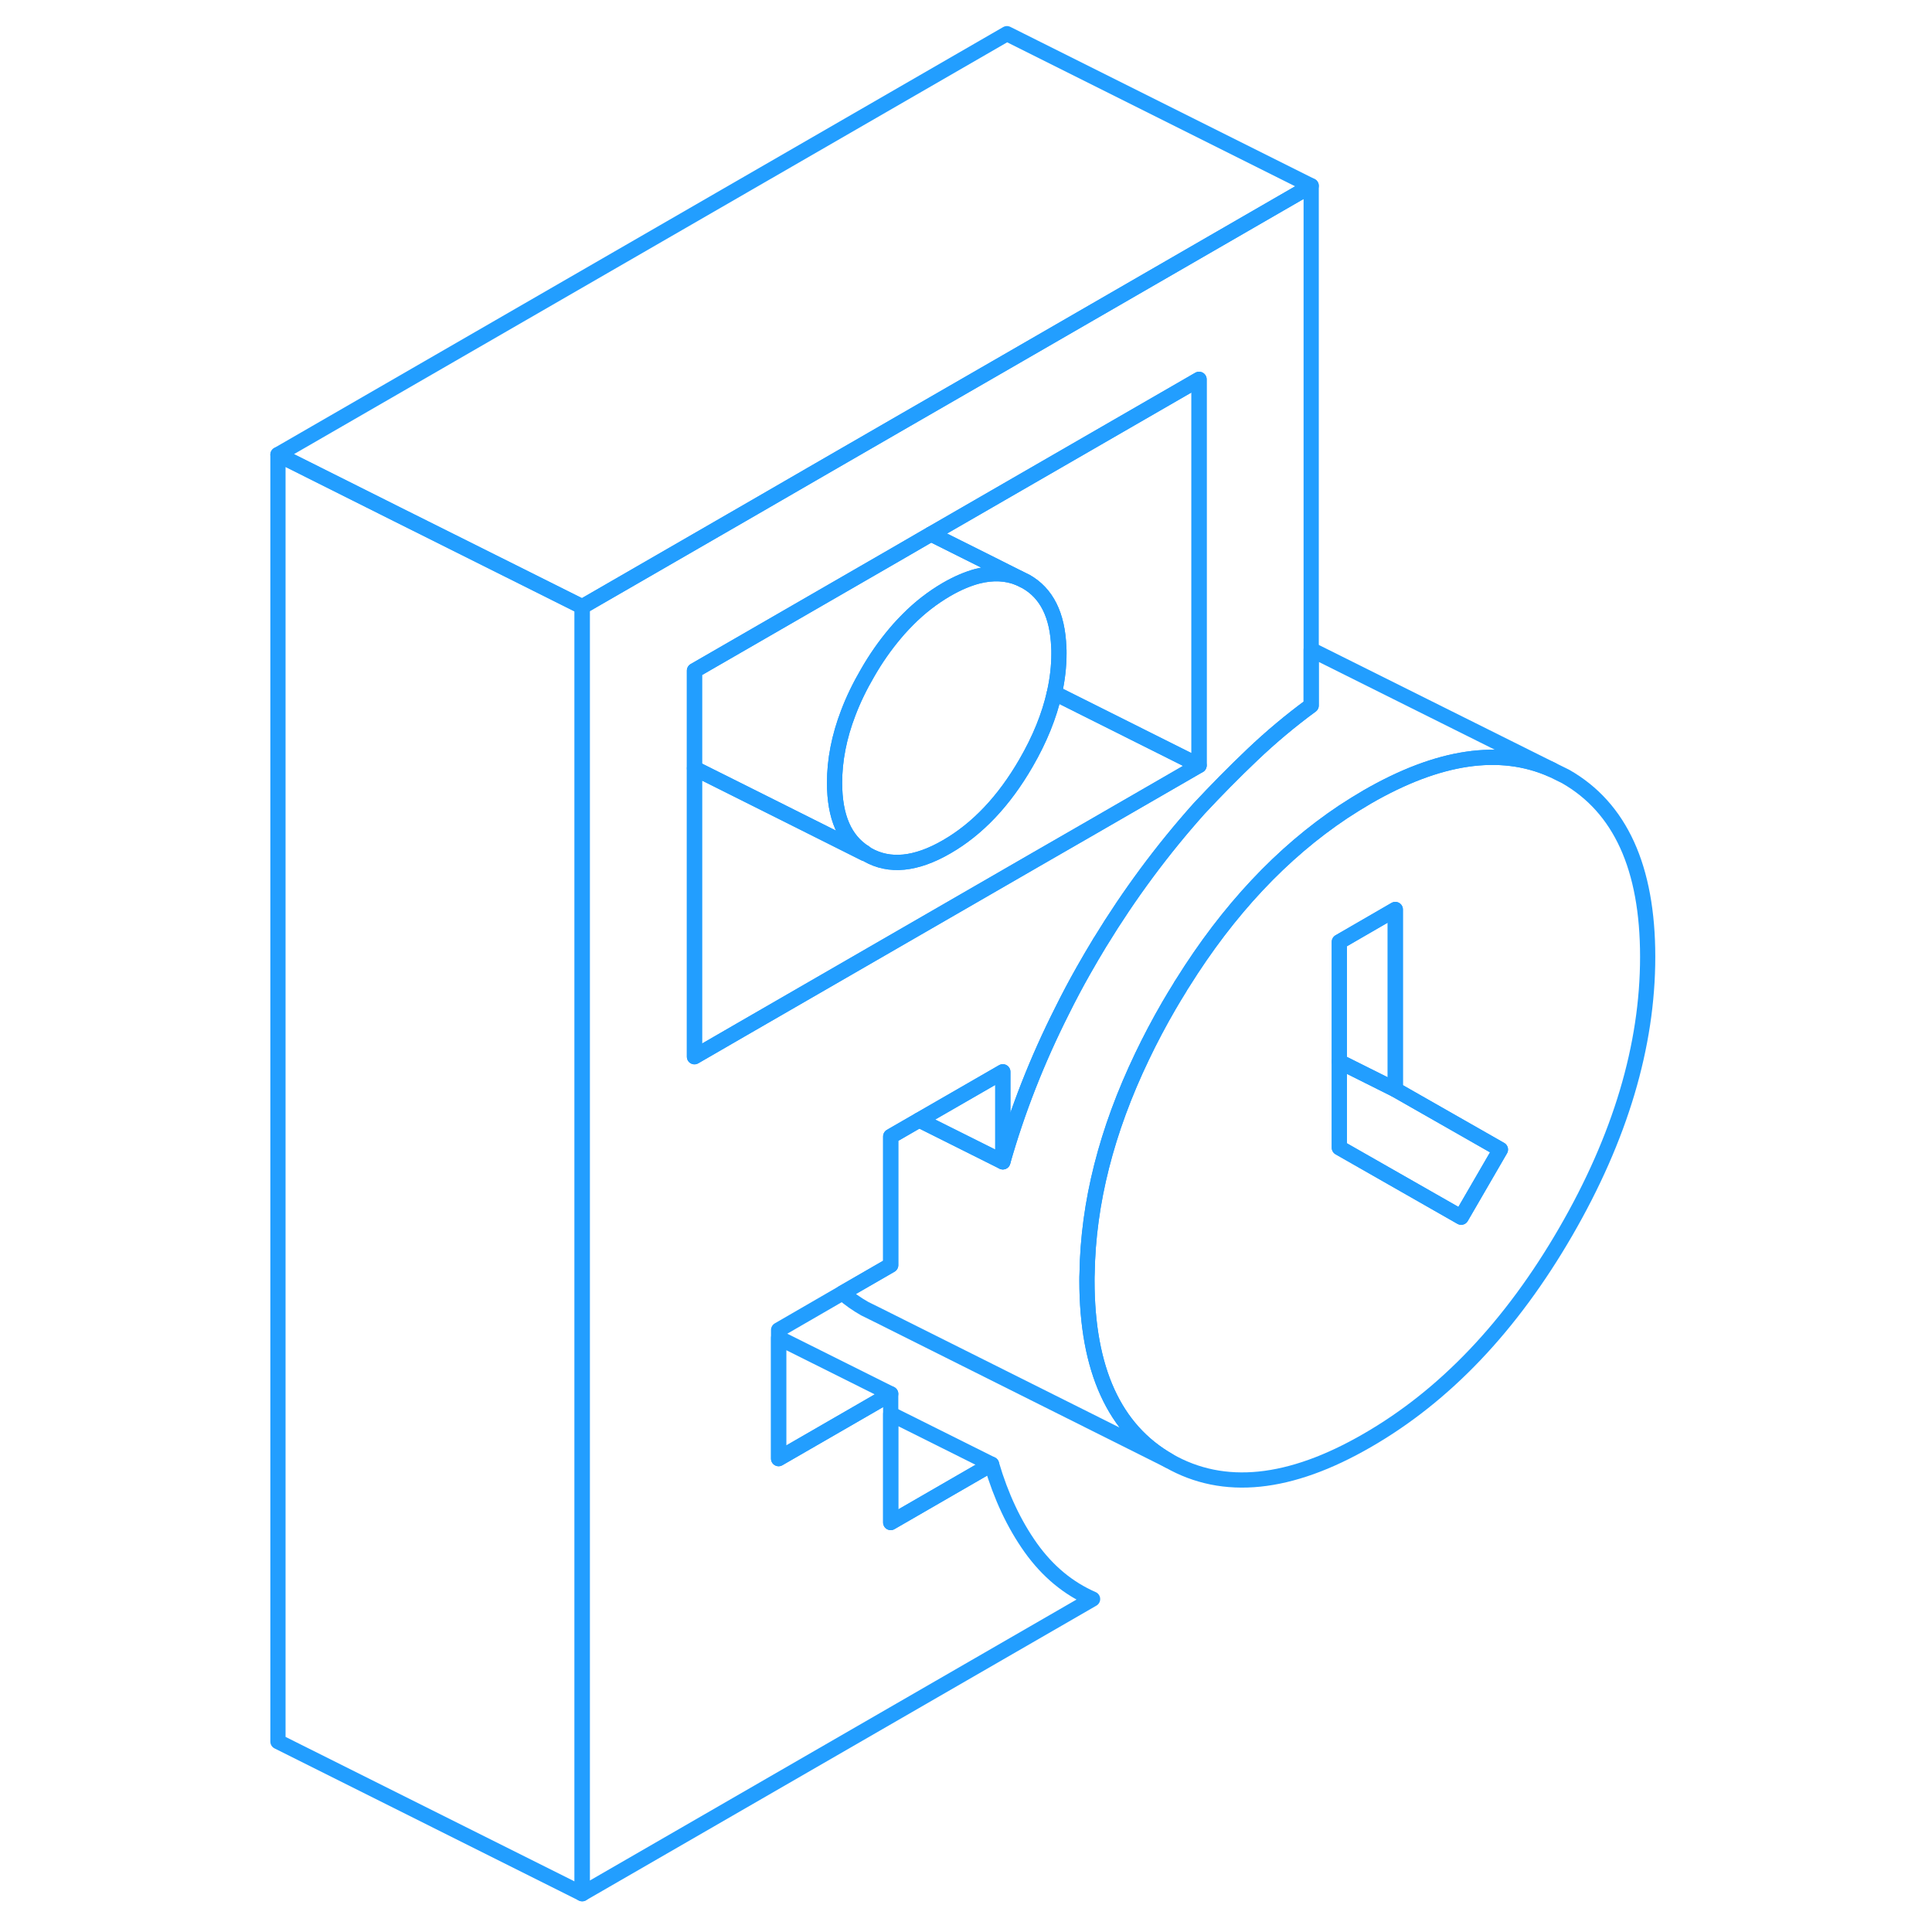 <svg width="48" height="48" viewBox="0 0 95 127" fill="none" xmlns="http://www.w3.org/2000/svg" stroke-width="1px" stroke-linecap="round" stroke-linejoin="round"><path d="M86.92 51.044L86.01 50.594C82.6 49.084 78.56 49.684 73.88 52.384C73.35 52.694 72.82 53.024 72.3 53.364C68.28 56.044 64.75 59.794 61.73 64.634C61.66 64.734 61.6 64.834 61.54 64.944C61.3 65.324 61.07 65.714 60.84 66.104C60.19 67.224 59.6 68.344 59.07 69.454C56.74 74.314 55.53 79.064 55.46 83.704C55.45 83.864 55.45 84.014 55.45 84.174C55.45 90.024 57.25 93.974 60.84 96.024C64.43 98.074 68.78 97.634 73.88 94.684C78.98 91.744 83.33 87.174 86.92 80.974C90.51 74.774 92.31 68.744 92.31 62.894C92.31 57.044 90.51 53.094 86.92 51.044ZM80.05 80.014L72.04 75.444V61.914L75.72 59.784V71.624L82.63 75.564L80.05 80.014Z" stroke="#229EFF" stroke-linejoin="round"/><path d="M82.631 75.564L80.051 80.014L72.041 75.444V69.784L75.721 71.624L82.631 75.564Z" stroke="#229EFF" stroke-linejoin="round"/><path d="M75.721 59.784V71.624L72.041 69.784V61.914L75.721 59.784Z" stroke="#229EFF" stroke-linejoin="round"/><path d="M50.191 23.764L42.821 28.014L37.351 31.174L33.601 33.344L22.27 39.884V124.484L55.821 105.114C54.221 104.414 52.87 103.294 51.761 101.744C50.66 100.194 49.8 98.364 49.181 96.254L42.55 100.084V91.624L41.331 92.334L35.181 95.884V87.424L39.38 84.994L42.55 83.164V74.704L44.42 73.624L49.92 70.454V76.374C50.88 72.994 52.181 69.684 53.81 66.454C54.251 65.564 54.721 64.674 55.221 63.794C55.571 63.174 55.931 62.564 56.3 61.954C56.3 61.944 56.301 61.934 56.321 61.924C58.231 58.794 60.391 55.874 62.821 53.154C63.941 51.954 65.091 50.784 66.321 49.614C67.551 48.444 68.841 47.364 70.191 46.374V12.214L50.191 23.764ZM62.821 50.314L55.721 54.414L52.041 56.534L36.781 65.344L32.641 67.734L29.651 69.464V44.084L42.821 36.484L45.201 35.104L50.191 32.224L62.821 24.934V50.314Z" stroke="#229EFF" stroke-linejoin="round"/><path d="M53.61 42.944C53.61 43.804 53.51 44.674 53.31 45.554C52.97 47.064 52.35 48.594 51.44 50.164C50 52.654 48.26 54.494 46.23 55.664C44.21 56.834 42.47 57.004 41.03 56.184C40.97 56.154 40.92 56.114 40.86 56.064C39.52 55.224 38.86 53.694 38.86 51.454C38.86 49.964 39.16 48.424 39.76 46.864C40.09 45.994 40.51 45.124 41.03 44.234C41.58 43.274 42.18 42.424 42.82 41.664C43 41.444 43.18 41.244 43.37 41.044C43.47 40.934 43.57 40.834 43.67 40.734C44.46 39.934 45.32 39.274 46.23 38.744C46.94 38.334 47.62 38.044 48.27 37.874C49.26 37.624 50.17 37.664 50.99 38.004L51.44 38.224C52.8 38.994 53.52 40.434 53.6 42.554C53.611 42.684 53.61 42.814 53.61 42.944Z" stroke="#229EFF" stroke-linejoin="round"/><path d="M44.421 73.623L49.921 76.373V70.453L44.421 73.623Z" stroke="#229EFF" stroke-linejoin="round"/><path d="M62.82 50.314L55.721 54.414L52.04 56.534L36.78 65.344L32.64 67.734L29.65 69.464V50.504L35.45 53.404L40.84 56.104C40.84 56.104 40.86 56.074 40.86 56.064C40.92 56.114 40.97 56.154 41.03 56.184C42.47 57.004 44.21 56.834 46.23 55.664C48.26 54.494 50 52.654 51.44 50.164C52.35 48.594 52.97 47.064 53.31 45.554L62.82 50.314Z" stroke="#229EFF" stroke-linejoin="round"/><path d="M62.82 24.934V50.314L53.31 45.554C53.51 44.674 53.61 43.804 53.61 42.944C53.61 42.814 53.61 42.684 53.6 42.554C53.52 40.434 52.8 38.994 51.44 38.224L50.99 38.004L49.22 37.114L45.2 35.104L50.19 32.224L62.82 24.934Z" stroke="#229EFF" stroke-linejoin="round"/><path d="M22.27 39.884V124.484L2.271 114.484V29.884L10.12 33.814L19.27 38.384L22.27 39.884Z" stroke="#229EFF" stroke-linejoin="round"/><path d="M70.191 12.214L50.191 23.764L42.821 28.014L37.351 31.174L33.601 33.344L22.27 39.884L19.27 38.384L10.12 33.814L2.271 29.884L50.191 2.214L70.191 12.214Z" stroke="#229EFF" stroke-linejoin="round"/><path d="M49.181 96.254L42.551 100.084V92.944L49.181 96.254Z" stroke="#229EFF" stroke-linejoin="round"/><path d="M42.551 91.624L41.331 92.334L35.181 95.884V87.944L42.551 91.624Z" stroke="#229EFF" stroke-linejoin="round"/><path d="M86.011 50.594C82.601 49.084 78.561 49.684 73.881 52.384C73.351 52.694 72.821 53.024 72.301 53.364C68.281 56.044 64.751 59.794 61.731 64.634C61.661 64.734 61.601 64.834 61.541 64.944C61.301 65.324 61.071 65.714 60.841 66.104C60.191 67.224 59.601 68.344 59.071 69.454C56.741 74.314 55.531 79.064 55.461 83.704C55.451 83.864 55.451 84.014 55.451 84.174C55.451 90.024 57.251 93.974 60.841 96.024L41.731 86.464L40.841 86.024C40.311 85.724 39.831 85.384 39.381 84.994L42.551 83.164V74.704L44.421 73.624L49.921 76.374C50.881 72.994 52.181 69.684 53.811 66.454C54.251 65.564 54.721 64.674 55.221 63.794C55.571 63.174 55.931 62.564 56.301 61.954C56.301 61.944 56.301 61.934 56.321 61.924C58.231 58.794 60.391 55.874 62.821 53.154C63.941 51.954 65.091 50.784 66.321 49.614C67.551 48.444 68.841 47.364 70.191 46.374V42.704L86.011 50.594Z" stroke="#229EFF" stroke-linejoin="round"/><path d="M50.99 38.004C50.17 37.663 49.26 37.623 48.27 37.873C47.62 38.044 46.94 38.334 46.23 38.743C45.32 39.273 44.46 39.934 43.67 40.733C43.57 40.834 43.47 40.934 43.37 41.044C43.18 41.243 43 41.444 42.82 41.663C42.18 42.423 41.58 43.273 41.03 44.233C40.51 45.123 40.09 45.993 39.76 46.864C39.16 48.423 38.86 49.964 38.86 51.453C38.86 53.694 39.52 55.224 40.86 56.063C40.86 56.074 40.85 56.093 40.84 56.103L35.45 53.404L29.65 50.504V44.084L42.82 36.483L45.2 35.103L49.221 37.114L50.99 38.004Z" stroke="#229EFF" stroke-linejoin="round"/></svg>